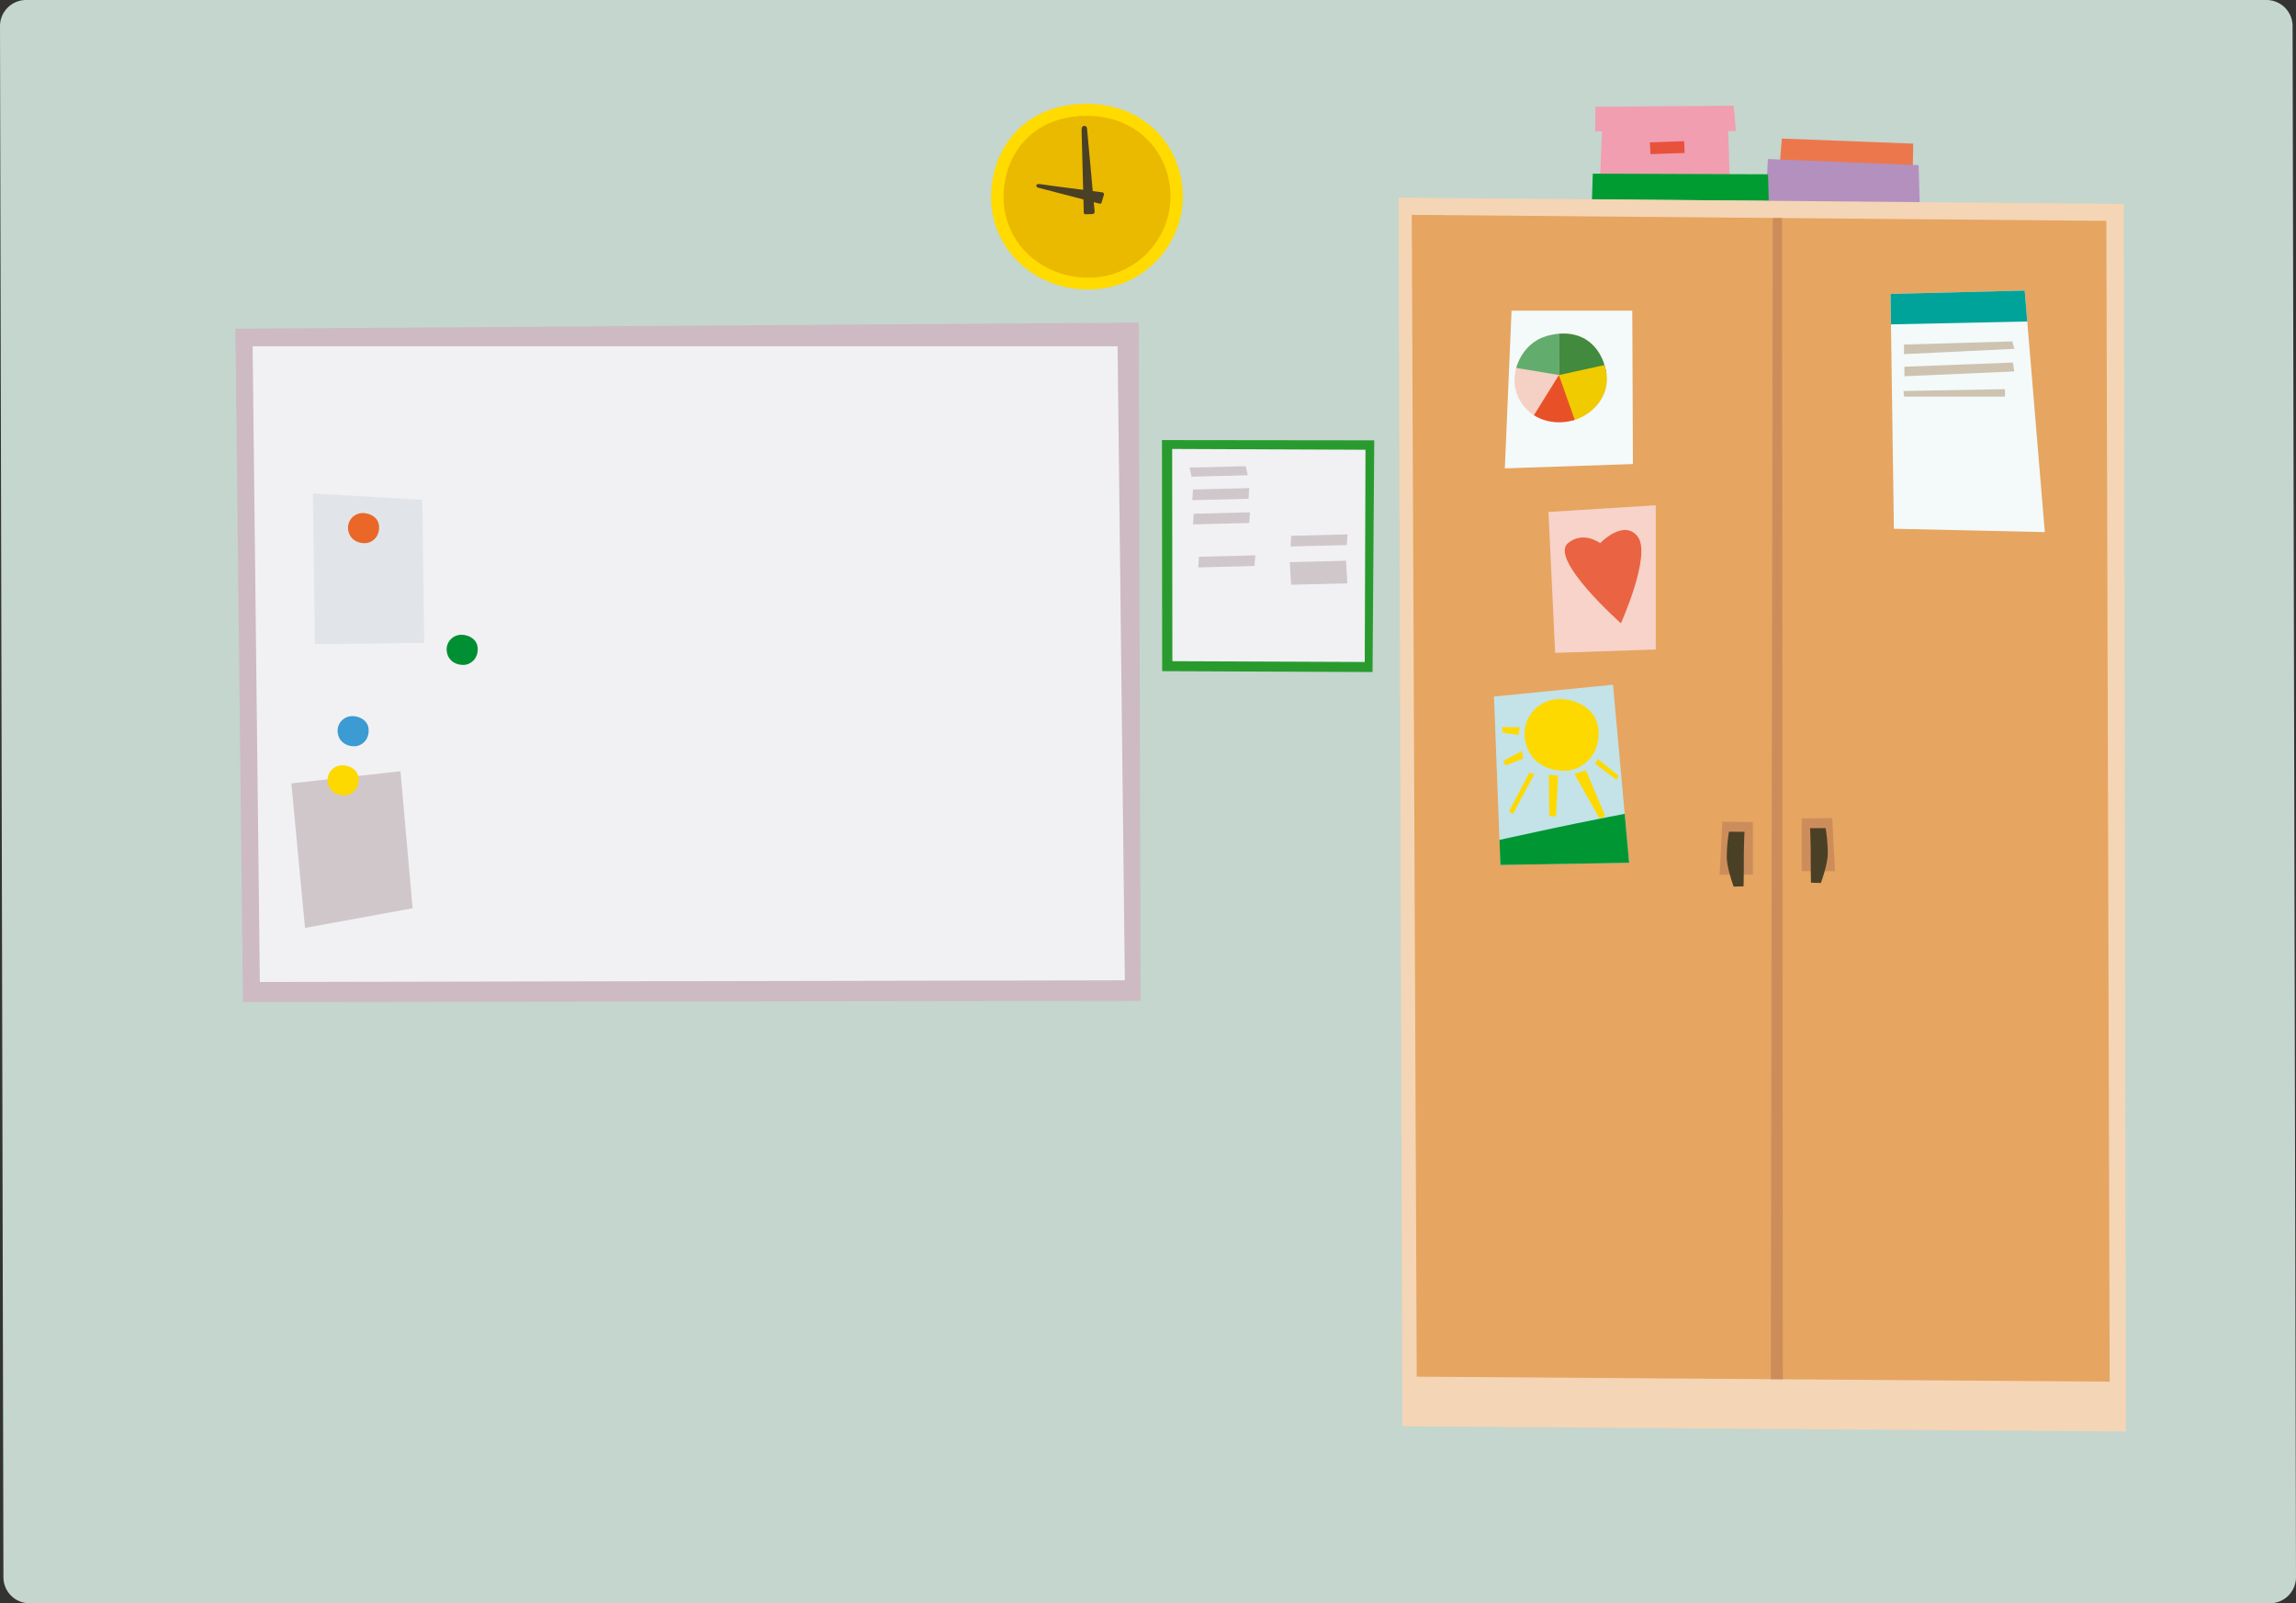 <svg data-name="Layer 1"
  xmlns="http://www.w3.org/2000/svg" viewBox="0 0 1054.73 736.33">
  <rect x="0" y="0" width="1054.73" height="736.33" fill="#333333" stroke="none"/>
  <defs>
    <clipPath id="a" transform="translate(-67.91 -52.78)">
      <path fill="none" d="m716.44 151.46 2.29 533.57 318.31 2.29-1.53-533.1-319.07-2.76z"/>
    </clipPath>
    <clipPath id="b" transform="translate(-67.91 -52.78)">
      <path fill="none" d="m936.38 187.77 1.54 107.85 69.33 1.54-9.24-110.94-61.63 1.55z"/>
    </clipPath>
    <clipPath id="c" transform="translate(-67.91 -52.78)">
      <path d="M778.14 207.24c-10.62 3-17 15.85-13.55 26 3.71 11 15.28 15.61 26.08 12.55 9.09-2.57 17.17-11.49 15.06-22.39-2.38-12.28-12-20.68-27.59-16.21" fill="none"/>
    </clipPath>
    <clipPath id="d" transform="translate(-67.91 -52.78)">
      <path fill="none" d="m754.21 372.67 2.96 77.35 59.12-.99-7.39-81.78-54.69 5.42z"/>
    </clipPath>
  </defs>
  <path d="M1042.7 736.33H13.57a12 12 0 0 1-12-12L0 12.06A12 12 0 0 1 12 0h1029.16a12 12 0 0 1 12 12l1.57 712.22a12 12 0 0 1-12.03 12.11Z" fill="#c4d6ce"/>
  <g data-name="Lager 1">
    <path d="M500.09 47.7c-28.23-.44-44.08 18.74-44.78 41.58-.74 24.12 19 43.69 44.58 43.69s44.13-21 43.46-43.87c-.58-21.21-16.44-40.98-43.26-41.4Z" fill="#ffdb00"/>
    <path d="M500.03 53.22c-24.59-.38-38.4 16.33-39 36.22-.65 21 16.58 38.07 38.83 38.07a37.56 37.56 0 0 0 37.86-38.22c-.55-18.51-14.36-35.73-37.69-36.07Z" fill="#eaba00"/>
    <g fill="#4a4025">
      <path d="M498.79 98.41a.83.83 0 0 1-.93-.81s-1-37.42-1-38c.08-.9.12-1.54 1-1.73s1.42.35 1.5 1.22l3.49 38.2a1 1 0 0 1-.83 1Z"/>
      <path d="M476.09 85.05a1 1 0 0 0 .72 1.12l28.28 7.36a.79.79 0 0 0 1-.67l1.06-3.53a.93.93 0 0 0-.78-1l-22.64-2.94c-.49-.07-4.32-.62-5.92-.82s-1.72.48-1.72.48Z"/>
    </g>
    <path fill="#cebac3" d="m108.15 150.98 3.46 309.24 412.34-.55-.82-311.5-414.98 2.81z"/>
    <path fill="#f1f1f3" d="m116.05 159.02 3.32 291.97 397.36-.77-3.34-291.2H116.05z"/>
    <path d="M210.94 291.6c3.1-.43 8.38 1.22 8.51 6.3s-3.69 7.37-6.29 7.46c-3.67.12-7.23-1.81-7.89-6a6.73 6.73 0 0 1 5.67-7.75" fill="#008f33"/>
    <path d="M160.84 328.96c3.1-.43 8.38 1.22 8.51 6.3s-3.69 7.37-6.29 7.46c-3.67.12-7.23-1.81-7.89-6a6.72 6.72 0 0 1 5.67-7.75" fill="#3b9bd2"/>
    <path fill="#d0c7cb" d="m133.85 359.76 50.12-5.57 5.57 62.94-49.43 9.05-6.26-66.42z"/>
    <path fill="#e1e5ea" d="m143.7 226.59 50.34 2.99.85 65.69-50.25.56-.94-69.24z"/>
    <path d="M156.22 351.55c3.1-.43 8.38 1.22 8.51 6.3s-3.69 7.37-6.29 7.46c-3.67.12-7.23-1.81-7.89-6a6.74 6.74 0 0 1 5.67-7.75" fill="#fdd900"/>
    <path d="M165.63 235.7c3.1-.43 8.38 1.22 8.51 6.3s-3.69 7.37-6.29 7.46c-3.67.12-7.23-1.81-7.89-6a6.75 6.75 0 0 1 5.67-7.75" fill="#ea6727"/>
    <g>
      <path fill="#299b2e" d="M533.78 202.11v2.35l.09 101.45.01 2.33 2.32.01 91.98.38 2.34.01.01-2.34.76-104.07-95.16-.11-2.35-.01z"/>
      <path fill="#f1f1f3" d="m538.56 303.66 88.37.36.35-97.46-88.81-.37.09 97.47z"/>
      <path fill="#d0c7cb" d="m546.42 214.75 25.84-.65.95 4.17-25.84.66-.95-4.18zM548.03 224.81l25.84-.65-.33 4.91-25.84.65.33-4.91zM548.35 235.94l25.84-.66-.32 4.91-25.84.65.32-4.9zM550.8 255.69l25.84-.65-.33 4.9-25.84.66.33-4.91zM593.16 246.07l25.84-.65-.32 4.91-25.84.65.32-4.91zM592.51 258.18l25.84-.66.59 10.39-25.84.65-.59-10.38z"/>
    </g>
    <g>
      <path fill="#ed774c" d="m818.53 63.63-.81 10.27 60.98 2.59.2-10.52-60.37-2.34z"/>
      <path fill="#f19eb0" d="m735.06 80.78 1.14-26.53 57.52-.27.82 26.93-59.48-.13z"/>
      <path fill="#f19eb0" d="m732.94 49.04-.15 11.29 64.65-.16-1.01-11.61-63.49.48z"/>
      <path fill="#e8523b" d="m757.91 65.38.27 5.42 15.73-.54-.27-5.43-15.73.55z"/>
      <path fill="#b390be" d="m812.12 73.04-.93 19.65 70.66.47-.47-17.32-69.26-2.8z"/>
      <path fill="#009c31" d="m731.69 79.76-.37 11.84 81.2.61-.31-12.17-80.52-.28z"/>
      <g>
        <path fill="#f4d5b5" d="m642.45 90.75 1.74 564.3 332.42 2.4-.94-563.81-333.22-2.89z"/>
        <path fill="#e6a561" d="m648.53 98.68 2.29 533.57 318.31 2.29-1.53-533.1-319.07-2.76z"/>
        <g clip-path="url(#a)">
          <path fill="#cd8d5b" d="m814.38 89.17-.95 559.94h5.58l-.39-561.85-4.24 1.91z"/>
        </g>
        <path fill="#cd8d5b" d="M827.66 375.85v24.24h15.28l-1.26-24.35-14.02.11z"/>
        <path d="M831.49 380.35s.32 5.63.32 12.71.11 12.32.11 12.32l4.54.15s3-8 3.17-13.22a70.88 70.88 0 0 0-1-12Z" fill="#4a4025"/>
        <path fill="#cd8d5b" d="M805.22 377.52v24.23h-15.27l1.25-24.34 14.02.11z"/>
        <path d="M801.39 382.02s-.32 5.63-.32 12.71-.11 12.32-.11 12.32l-4.54.15s-3-8-3.17-13.22a70.88 70.88 0 0 1 1-12Z" fill="#4a4025"/>
        <path fill="#f7d3c9" d="m711.32 235.13 3.08 64.71 46.22-1.54v-66.25l-49.3 3.08z"/>
        <path fill="#f3faf9" d="m868.47 134.99 1.54 107.85 69.33 1.54-9.24-110.94-61.63 1.55z"/>
        <g clip-path="url(#b)">
          <path fill="#00a39a" d="m947.05 147.31-7.71-33.89-98.6 1.54-.12 34.61 106.43-2.26z"/>
        </g>
        <g>
          <path fill="#f3faf9" d="m694.37 142.69-3.08 72.41 58.84-1.97-.3-70.44h-55.46z"/>
          <path d="M710.23 154.46c-10.62 3-17 15.85-13.55 26 3.71 11 15.28 15.61 26.08 12.55 9.09-2.57 17.17-11.49 15.06-22.39-2.38-12.28-12-20.68-27.59-16.21" fill="#f5d0c4"/>
          <g clip-path="url(#c)">
            <path fill="#428a3d" d="M716.11 142.64v29.63l36.4-1.07-2.85-29.98-33.55 1.42z"/>
          </g>
          <g clip-path="url(#c)">
            <path d="m724.32 201.89-8.23-29.62 32.48-7.14-2.48 26.41s-22.84 10.35-21.77 10.35Z" fill="#f0cb00"/>
          </g>
          <g clip-path="url(#c)">
            <path fill="#e85127" d="m729.67 210.46-13.56-38.19-18.2 29.26 31.76 8.93z"/>
          </g>
          <g clip-path="url(#c)">
            <path d="m716.46 138-.37 34.22s-36.39-6-35-6S716.46 138 716.46 138Z" fill="#62ac6d"/>
          </g>
        </g>
        <path d="M735.09 249.44s-7.8-5.82-14.78 0c-8.87 7.39 24.3 36.81 24.3 36.81s14.13-31.39 7.73-39.77-17.25 2.96-17.25 2.96Z" fill="#ea6343"/>
        <g>
          <path fill="#c3e3e8" d="m686.3 319.89 2.96 77.35 59.12-.99-7.39-81.78-54.69 5.42z"/>
          <g clip-path="url(#d)">
            <path d="M670.43 389.88s35.66-8.23 64.43-13.87l28.77-5.64 20.55-3.63-1.21 55.61-113.63 16.92Z" fill="#009634"/>
          </g>
          <path d="M714.09 321.22c7.37-1 19.94 2.89 20.25 15s-8.78 17.54-15 17.75c-8.75.29-17.21-4.3-18.78-14.3a16 16 0 0 1 13.53-18.45M702.56 354.87l-9.36 17.73 1.76 1.29 9.91-18.39-2.31-.63zM711.51 355.78l.18 19.02 3.11.14.96-18.73-4.25-.43zM723.26 355.5l5.23-1.84 8.91 21.08-2.54 1.27-11.6-20.51zM699.63 348.43l-8.06 3.11-.99-2.12 8.63-4.53.42 3.54zM697.79 337.53l-7.5-1-.28-2.55h8.08s-.58 3.69-.3 3.55ZM734.01 348.43l-1.13 2.41 9.76 7.36.85-2s-9.62-7.63-9.48-7.77Z" fill="#fdd900"/>
        </g>
        <path fill="#cdc3b0" d="m874.66 158.25 49.73-1.46.97 3.41-50.7 2.44v-4.39zM874.84 168.42l49.84-1.91.65 4.07-50.49 2.22v-4.38zM874.41 179.57l46.63-.84v3.43h-46.32l-.31-2.59z"/>
      </g>
    </g>
  </g>
</svg>